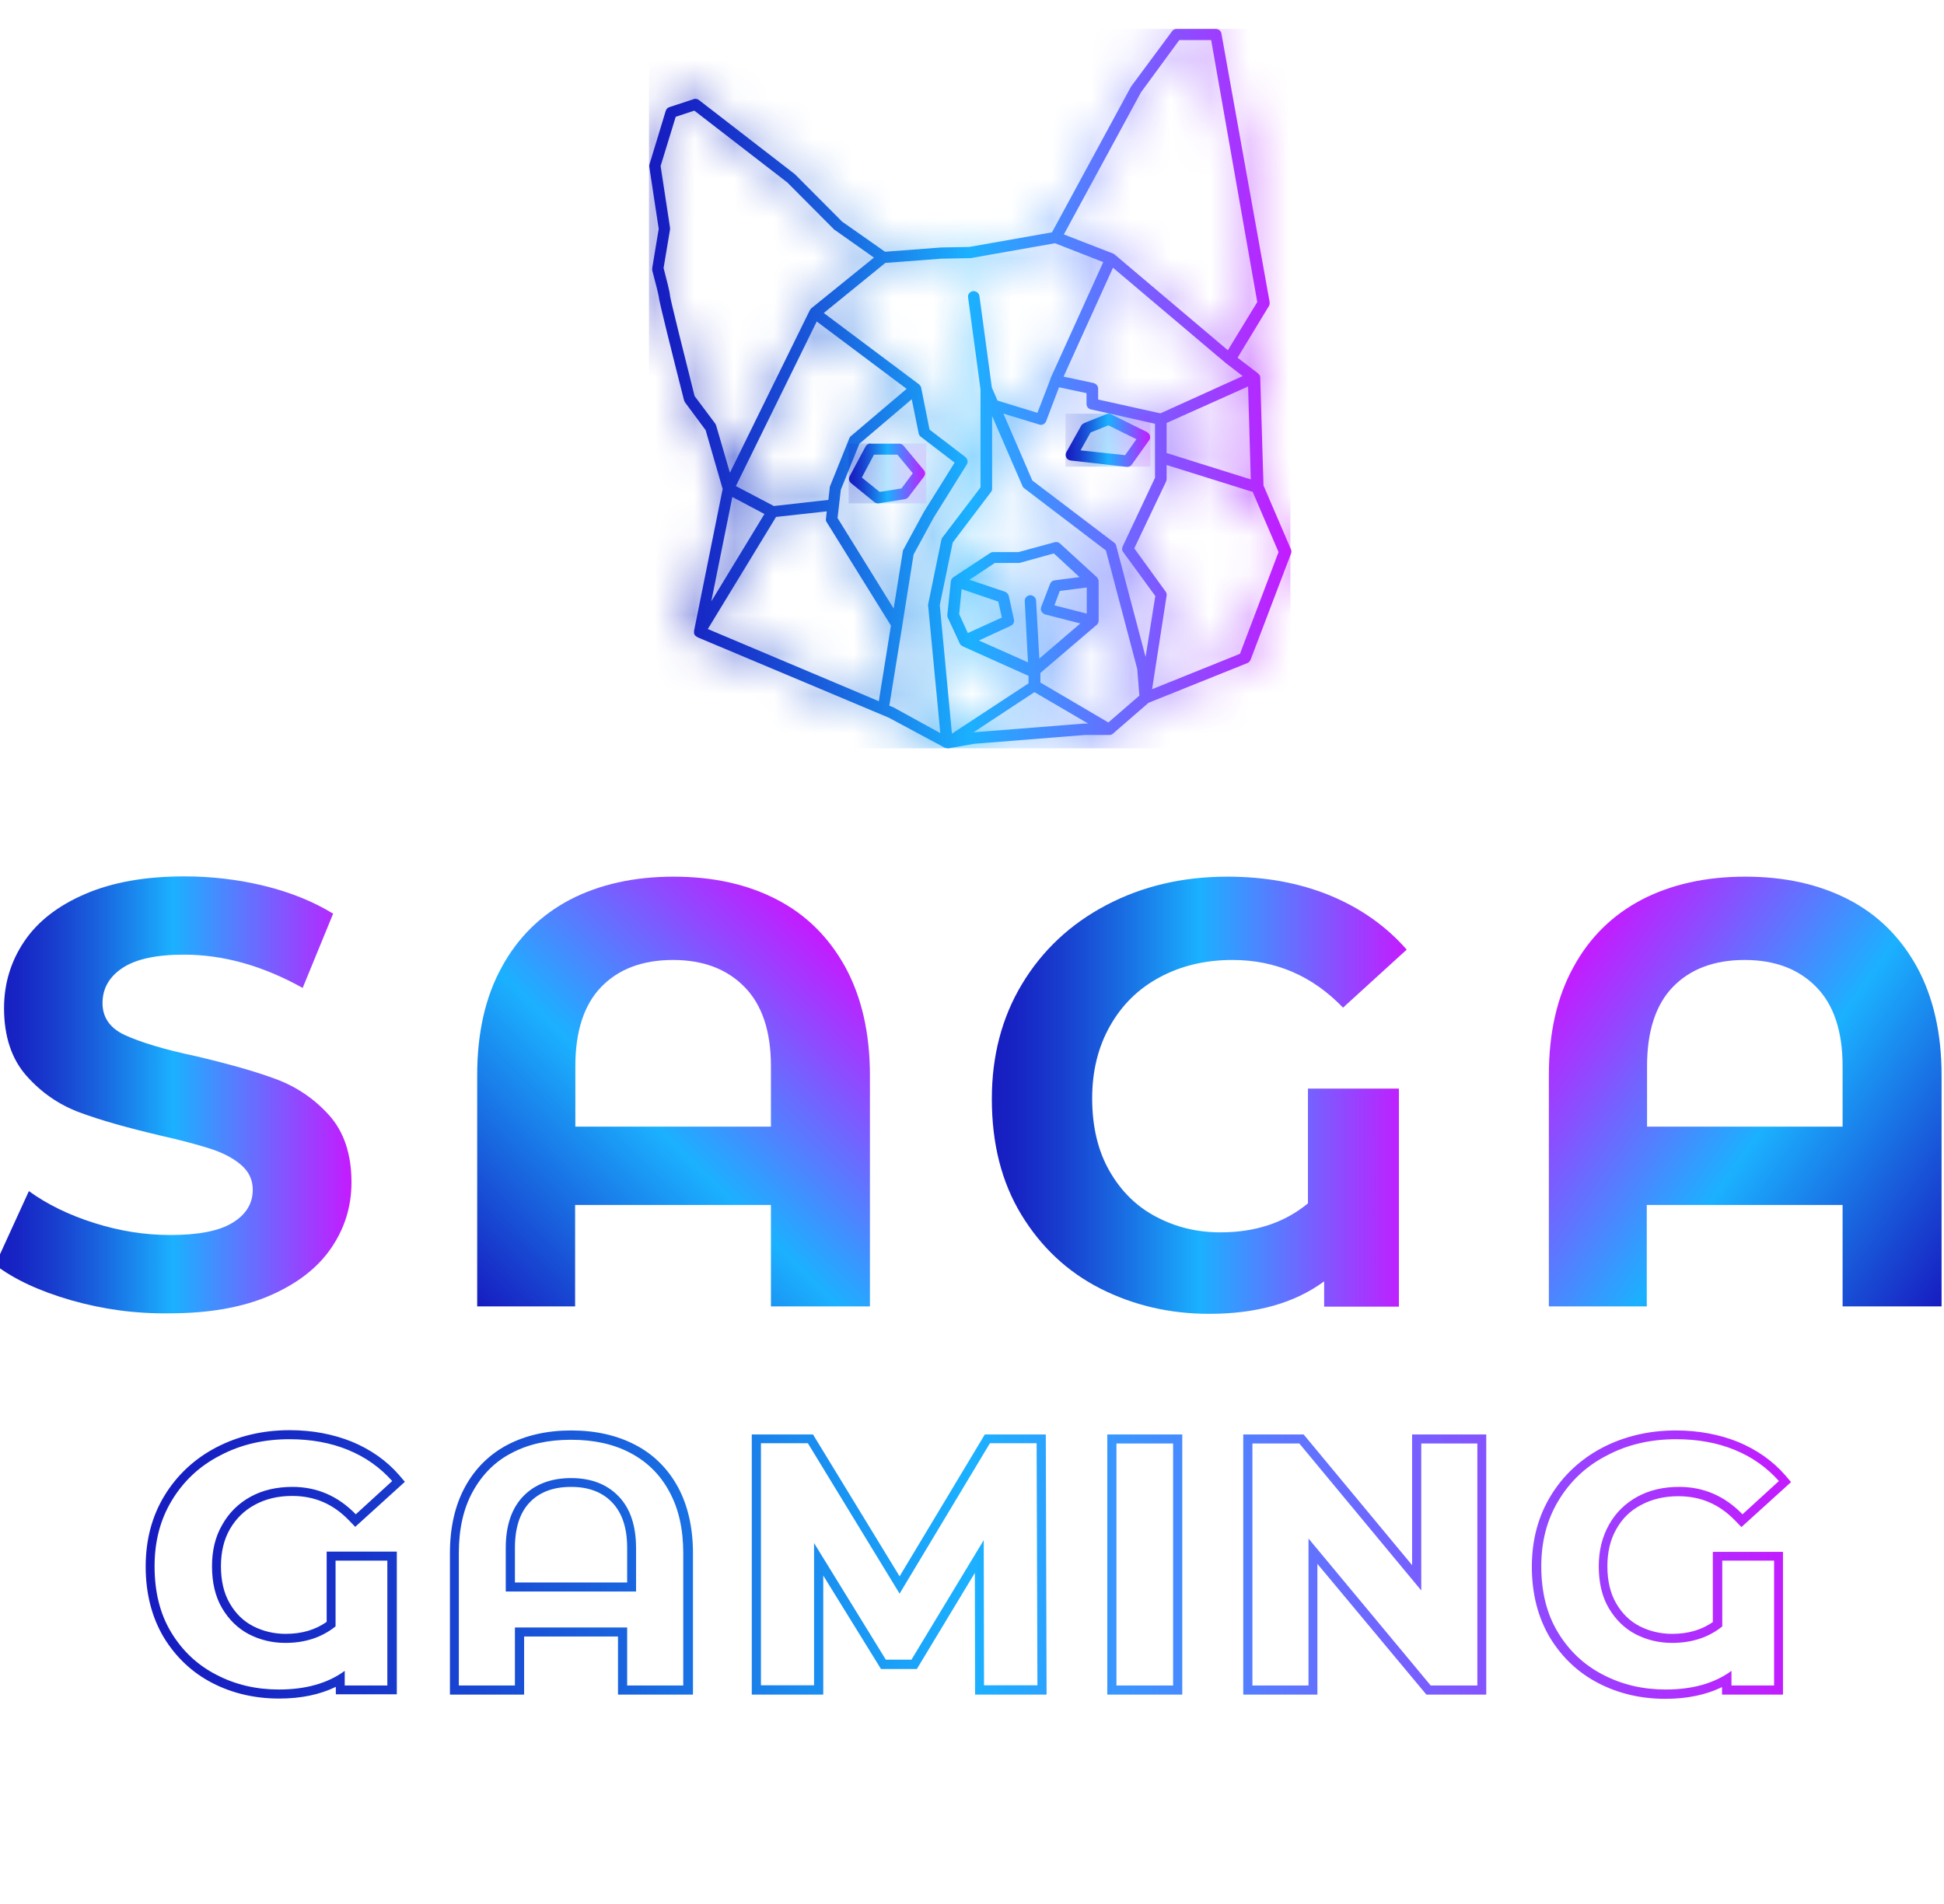 <svg width="49" height="48" viewBox="0 0 49 48" fill="none" xmlns="http://www.w3.org/2000/svg">
<g clip-path="url(#clip0_3386_4224)">
<path d="M26.074 17.449L27.427 18.241H27.325L24.538 18.462L26.074 17.449ZM24.177 15.482L24.238 14.851L25.163 15.167L25.252 15.569L24.395 15.959L24.177 15.482ZM26.577 15.261L26.713 14.898L27.393 14.811V15.469L26.577 15.261ZM24.674 16.147L25.476 15.777C25.537 15.751 25.571 15.683 25.558 15.623L25.428 15.026C25.415 14.979 25.381 14.938 25.333 14.918L24.436 14.616L25.075 14.193H25.673C25.687 14.193 25.7 14.193 25.714 14.187L26.564 13.952L27.21 14.549L26.584 14.63C26.53 14.636 26.489 14.67 26.469 14.717L26.244 15.301C26.231 15.341 26.231 15.381 26.251 15.415C26.271 15.448 26.305 15.475 26.339 15.489L27.23 15.717L26.197 16.603L26.115 15.14C26.108 15.059 26.04 15.005 25.965 15.005C25.884 15.012 25.829 15.073 25.829 15.153L25.911 16.697L24.674 16.147ZM17.841 15.858L19.561 13.032L20.839 12.891L20.819 13.079C20.812 13.113 20.819 13.139 20.839 13.166L22.457 15.771L22.151 17.677L17.841 15.858ZM18.459 12.529L19.268 12.958L17.929 15.16L18.459 12.529ZM29.406 15.012C29.413 14.979 29.399 14.938 29.379 14.912L28.59 13.824L29.392 12.139C29.399 12.119 29.406 12.099 29.406 12.079V11.723L31.575 12.401L32.227 13.918L31.255 16.482L29.039 17.375L29.406 15.012ZM23.688 15.254L24.014 13.677L24.98 12.401C25 12.374 25.007 12.347 25.007 12.314V10.488L25.775 12.26C25.782 12.28 25.802 12.3 25.823 12.314L27.876 13.878L28.665 16.865L28.719 17.536L27.937 18.214L26.224 17.207V16.965L27.638 15.757L27.645 15.751C27.652 15.744 27.665 15.73 27.672 15.717C27.672 15.71 27.679 15.704 27.679 15.704C27.679 15.697 27.686 15.697 27.686 15.69C27.686 15.683 27.686 15.677 27.686 15.67C27.686 15.663 27.692 15.657 27.692 15.657V14.656V14.65V14.643C27.692 14.636 27.686 14.63 27.686 14.623C27.686 14.616 27.679 14.61 27.679 14.596C27.672 14.583 27.665 14.576 27.658 14.569C27.652 14.562 27.652 14.562 27.652 14.556L26.72 13.703C26.686 13.67 26.632 13.656 26.584 13.67L25.673 13.918H25.034C25.007 13.918 24.98 13.925 24.952 13.945L24.035 14.549C24.028 14.549 24.028 14.556 24.021 14.562C24.014 14.569 24.001 14.576 23.994 14.589C23.987 14.596 23.987 14.603 23.98 14.61C23.98 14.616 23.973 14.616 23.973 14.623C23.973 14.63 23.973 14.636 23.973 14.643C23.973 14.65 23.967 14.65 23.967 14.656L23.878 15.502C23.878 15.529 23.878 15.549 23.892 15.576L24.191 16.22C24.198 16.234 24.204 16.247 24.218 16.261C24.218 16.267 24.225 16.267 24.232 16.267C24.238 16.274 24.245 16.281 24.259 16.288L24.266 16.294L25.925 17.039V17.227L23.994 18.496L23.688 15.254ZM21.111 13.059L21.193 12.347L21.662 11.186L22.981 10.065L23.157 10.931C23.164 10.965 23.185 10.992 23.212 11.012L24.062 11.663L23.287 12.905L22.77 13.858C22.763 13.871 22.756 13.884 22.756 13.905L22.525 15.341L21.111 13.059ZM26.367 10.622L26.693 9.763L27.387 9.911V10.186C27.387 10.253 27.434 10.307 27.495 10.32L29.113 10.683V12.045L28.297 13.777C28.277 13.824 28.277 13.878 28.311 13.918L29.12 15.026L28.875 16.563L28.134 13.757C28.128 13.723 28.107 13.697 28.087 13.683L26.02 12.113L25.292 10.428L26.197 10.703C26.21 10.71 26.224 10.71 26.237 10.71C26.292 10.71 26.346 10.676 26.367 10.622ZM29.406 11.421V10.663L31.459 9.743L31.527 12.086L29.406 11.421ZM18.548 12.254L20.587 8.105L22.852 9.803L21.451 10.992C21.431 11.005 21.417 11.025 21.41 11.045L20.921 12.26C20.914 12.274 20.914 12.287 20.914 12.294L20.88 12.602L19.506 12.757L18.548 12.254ZM27.679 10.072V9.797C27.679 9.73 27.631 9.676 27.563 9.656L26.808 9.495L28.053 6.749L30.895 9.152L31.323 9.481L29.249 10.421L27.679 10.072ZM22.518 17.831L22.416 17.791L22.743 15.771C22.743 15.771 22.743 15.771 22.743 15.764L23.028 13.979L23.532 13.052L24.368 11.71C24.409 11.649 24.388 11.569 24.334 11.522L23.43 10.831L23.219 9.777C23.219 9.763 23.212 9.75 23.205 9.736L23.198 9.73C23.192 9.716 23.178 9.71 23.171 9.696C23.171 9.696 23.171 9.689 23.164 9.689L20.764 7.891L22.314 6.629L23.729 6.521L24.442 6.508C24.449 6.508 24.456 6.508 24.463 6.508L26.591 6.132L27.808 6.608L26.475 9.548C26.475 9.548 26.475 9.548 26.475 9.555C26.475 9.555 26.475 9.555 26.475 9.562L26.149 10.408L25.143 10.099L25 9.77L24.687 7.461C24.674 7.387 24.606 7.333 24.524 7.34C24.442 7.354 24.388 7.421 24.402 7.501L24.715 9.824V12.287L23.756 13.549C23.742 13.562 23.735 13.582 23.729 13.603L23.395 15.234C23.395 15.247 23.389 15.261 23.395 15.274L23.701 18.482L22.518 17.831ZM18.052 10.73C18.045 10.716 18.038 10.696 18.031 10.683L17.508 9.985C17.263 9.018 16.902 7.568 16.889 7.461C16.889 7.374 16.787 6.998 16.726 6.756L16.889 5.783C16.889 5.769 16.889 5.756 16.889 5.743L16.651 4.185L17.032 2.944L17.501 2.789L19.846 4.601L21.029 5.79C21.036 5.796 21.043 5.803 21.05 5.803L22.029 6.494L20.445 7.776C20.438 7.776 20.438 7.783 20.438 7.79C20.431 7.797 20.431 7.797 20.424 7.803C20.424 7.81 20.418 7.81 20.418 7.817C20.418 7.823 20.411 7.823 20.411 7.823L18.398 11.918L18.052 10.73ZM28.093 6.414C28.087 6.407 28.08 6.4 28.066 6.4C28.06 6.4 28.06 6.394 28.06 6.394L26.815 5.91L28.76 2.326L29.725 1.01H30.528L31.69 7.615L30.949 8.83L28.093 6.414ZM29.657 0.729C29.61 0.729 29.569 0.749 29.542 0.789L28.522 2.165C28.515 2.172 28.515 2.178 28.508 2.185L26.516 5.857L24.429 6.226L23.722 6.239L22.308 6.347L21.227 5.588L20.044 4.4C20.037 4.393 20.037 4.393 20.03 4.387L17.616 2.521C17.576 2.494 17.528 2.48 17.48 2.501L16.869 2.702C16.828 2.715 16.794 2.749 16.78 2.796L16.372 4.138C16.365 4.158 16.365 4.179 16.365 4.199L16.603 5.769L16.44 6.756C16.44 6.776 16.44 6.796 16.44 6.817C16.515 7.092 16.596 7.421 16.603 7.474C16.603 7.562 16.95 8.944 17.242 10.092C17.249 10.112 17.256 10.126 17.263 10.139L17.786 10.844L18.215 12.327L17.494 15.905C17.494 15.905 17.494 15.905 17.494 15.912C17.494 15.918 17.494 15.925 17.494 15.932C17.494 15.945 17.494 15.952 17.494 15.965C17.494 15.972 17.501 15.979 17.501 15.986C17.508 15.992 17.508 16.006 17.514 16.012C17.521 16.019 17.521 16.026 17.528 16.026C17.535 16.032 17.542 16.039 17.555 16.046L17.562 16.053C17.562 16.053 17.569 16.053 17.576 16.059C17.576 16.059 17.582 16.059 17.582 16.066L22.403 18.093L23.817 18.852C23.817 18.852 23.817 18.852 23.824 18.852C23.824 18.852 23.824 18.852 23.831 18.852C23.851 18.858 23.865 18.865 23.885 18.865C23.892 18.865 23.905 18.865 23.912 18.865L24.558 18.751L27.346 18.529H27.958C27.971 18.529 27.985 18.529 28.005 18.523C28.012 18.523 28.012 18.523 28.019 18.516C28.032 18.509 28.039 18.503 28.053 18.496C28.053 18.496 28.06 18.496 28.06 18.489L28.95 17.717L31.439 16.717C31.473 16.704 31.507 16.67 31.52 16.637L32.54 13.958C32.554 13.925 32.554 13.885 32.54 13.851L31.847 12.24L31.765 9.515C31.765 9.495 31.758 9.481 31.751 9.461C31.751 9.454 31.745 9.448 31.738 9.448C31.731 9.434 31.724 9.428 31.711 9.421C31.711 9.421 31.711 9.421 31.711 9.414L31.194 9.018L31.983 7.716C32.003 7.689 32.003 7.656 32.003 7.622L30.786 0.843C30.772 0.776 30.718 0.729 30.643 0.729H29.657Z" fill="url(#paint0_linear_3386_4224)"/>
<mask id="mask0_3386_4224" style="mask-type:luminance" maskUnits="userSpaceOnUse" x="16" y="0" width="17" height="19">
<path d="M26.074 17.449L27.427 18.241H27.325L24.538 18.462L26.074 17.449ZM24.177 15.482L24.238 14.851L25.163 15.167L25.252 15.569L24.395 15.959L24.177 15.482ZM26.577 15.261L26.713 14.898L27.393 14.811V15.469L26.577 15.261ZM24.674 16.147L25.476 15.777C25.537 15.751 25.571 15.683 25.558 15.623L25.428 15.026C25.415 14.979 25.381 14.938 25.333 14.918L24.436 14.616L25.075 14.193H25.673C25.687 14.193 25.7 14.193 25.714 14.187L26.564 13.952L27.21 14.549L26.584 14.63C26.53 14.636 26.489 14.67 26.469 14.717L26.244 15.301C26.231 15.341 26.231 15.381 26.251 15.415C26.271 15.448 26.305 15.475 26.339 15.489L27.23 15.717L26.197 16.603L26.115 15.14C26.108 15.059 26.04 15.005 25.965 15.005C25.884 15.012 25.829 15.073 25.829 15.153L25.911 16.697L24.674 16.147ZM17.841 15.858L19.561 13.032L20.839 12.891L20.819 13.079C20.812 13.113 20.819 13.139 20.839 13.166L22.457 15.771L22.151 17.677L17.841 15.858ZM18.459 12.529L19.268 12.958L17.929 15.16L18.459 12.529ZM29.406 15.012C29.413 14.979 29.399 14.938 29.379 14.912L28.59 13.824L29.392 12.139C29.399 12.119 29.406 12.099 29.406 12.079V11.723L31.575 12.401L32.227 13.918L31.255 16.482L29.039 17.375L29.406 15.012ZM23.688 15.254L24.014 13.677L24.98 12.401C25 12.374 25.007 12.347 25.007 12.314V10.488L25.775 12.26C25.782 12.28 25.802 12.3 25.823 12.314L27.876 13.878L28.665 16.865L28.719 17.536L27.937 18.214L26.224 17.207V16.965L27.638 15.757L27.645 15.751C27.652 15.744 27.665 15.73 27.672 15.717C27.672 15.71 27.679 15.704 27.679 15.704C27.679 15.697 27.686 15.697 27.686 15.69C27.686 15.683 27.686 15.677 27.686 15.67C27.686 15.663 27.692 15.657 27.692 15.657V14.656V14.65V14.643C27.692 14.636 27.686 14.63 27.686 14.623C27.686 14.616 27.679 14.61 27.679 14.596C27.672 14.583 27.665 14.576 27.658 14.569C27.652 14.562 27.652 14.562 27.652 14.556L26.72 13.703C26.686 13.67 26.632 13.656 26.584 13.67L25.673 13.918H25.034C25.007 13.918 24.98 13.925 24.952 13.945L24.035 14.549C24.028 14.549 24.028 14.556 24.021 14.562C24.014 14.569 24.001 14.576 23.994 14.589C23.987 14.596 23.987 14.603 23.98 14.61C23.98 14.616 23.973 14.616 23.973 14.623C23.973 14.63 23.973 14.636 23.973 14.643C23.973 14.65 23.967 14.65 23.967 14.656L23.878 15.502C23.878 15.529 23.878 15.549 23.892 15.576L24.191 16.22C24.198 16.234 24.204 16.247 24.218 16.261C24.218 16.267 24.225 16.267 24.232 16.267C24.238 16.274 24.245 16.281 24.259 16.288L24.266 16.294L25.925 17.039V17.227L23.994 18.496L23.688 15.254ZM21.111 13.059L21.193 12.347L21.662 11.186L22.981 10.065L23.157 10.931C23.164 10.965 23.185 10.992 23.212 11.012L24.062 11.663L23.287 12.905L22.77 13.858C22.763 13.871 22.756 13.884 22.756 13.905L22.525 15.341L21.111 13.059ZM26.367 10.622L26.693 9.763L27.387 9.911V10.186C27.387 10.253 27.434 10.307 27.495 10.32L29.113 10.683V12.045L28.297 13.777C28.277 13.824 28.277 13.878 28.311 13.918L29.12 15.026L28.875 16.563L28.134 13.757C28.128 13.723 28.107 13.697 28.087 13.683L26.02 12.113L25.292 10.428L26.197 10.703C26.21 10.71 26.224 10.71 26.237 10.71C26.292 10.71 26.346 10.676 26.367 10.622ZM29.406 11.421V10.663L31.459 9.743L31.527 12.086L29.406 11.421ZM18.548 12.254L20.587 8.105L22.852 9.803L21.451 10.992C21.431 11.005 21.417 11.025 21.41 11.045L20.921 12.26C20.914 12.274 20.914 12.287 20.914 12.294L20.88 12.602L19.506 12.757L18.548 12.254ZM27.679 10.072V9.797C27.679 9.73 27.631 9.676 27.563 9.656L26.808 9.495L28.053 6.749L30.895 9.152L31.323 9.481L29.249 10.421L27.679 10.072ZM22.518 17.831L22.416 17.791L22.743 15.771C22.743 15.771 22.743 15.771 22.743 15.764L23.028 13.979L23.532 13.052L24.368 11.71C24.409 11.649 24.388 11.569 24.334 11.522L23.43 10.831L23.219 9.777C23.219 9.763 23.212 9.75 23.205 9.736L23.198 9.73C23.192 9.716 23.178 9.71 23.171 9.696C23.171 9.696 23.171 9.689 23.164 9.689L20.764 7.891L22.314 6.629L23.729 6.521L24.442 6.508C24.449 6.508 24.456 6.508 24.463 6.508L26.591 6.132L27.808 6.608L26.475 9.548C26.475 9.548 26.475 9.548 26.475 9.555C26.475 9.555 26.475 9.555 26.475 9.562L26.149 10.408L25.143 10.099L25 9.77L24.687 7.461C24.674 7.387 24.606 7.333 24.524 7.34C24.442 7.354 24.388 7.421 24.402 7.501L24.715 9.824V12.287L23.756 13.549C23.742 13.562 23.735 13.582 23.729 13.603L23.395 15.234C23.395 15.247 23.389 15.261 23.395 15.274L23.701 18.482L22.518 17.831ZM18.052 10.73C18.045 10.716 18.038 10.696 18.031 10.683L17.508 9.985C17.263 9.018 16.902 7.568 16.889 7.461C16.889 7.374 16.787 6.998 16.726 6.756L16.889 5.783C16.889 5.769 16.889 5.756 16.889 5.743L16.651 4.185L17.032 2.944L17.501 2.789L19.846 4.601L21.029 5.79C21.036 5.796 21.043 5.803 21.05 5.803L22.029 6.494L20.445 7.776C20.438 7.776 20.438 7.783 20.438 7.79C20.431 7.797 20.431 7.797 20.424 7.803C20.424 7.81 20.418 7.81 20.418 7.817C20.418 7.823 20.411 7.823 20.411 7.823L18.398 11.918L18.052 10.73ZM28.093 6.414C28.087 6.407 28.08 6.4 28.066 6.4C28.06 6.4 28.06 6.394 28.06 6.394L26.815 5.91L28.76 2.326L29.725 1.01H30.528L31.69 7.615L30.949 8.83L28.093 6.414ZM29.657 0.729C29.61 0.729 29.569 0.749 29.542 0.789L28.522 2.165C28.515 2.172 28.515 2.178 28.508 2.185L26.516 5.857L24.429 6.226L23.722 6.239L22.308 6.347L21.227 5.588L20.044 4.4C20.037 4.393 20.037 4.393 20.03 4.387L17.616 2.521C17.576 2.494 17.528 2.48 17.48 2.501L16.869 2.702C16.828 2.715 16.794 2.749 16.78 2.796L16.372 4.138C16.365 4.158 16.365 4.179 16.365 4.199L16.603 5.769L16.44 6.756C16.44 6.776 16.44 6.796 16.44 6.817C16.515 7.092 16.596 7.421 16.603 7.474C16.603 7.562 16.95 8.944 17.242 10.092C17.249 10.112 17.256 10.126 17.263 10.139L17.786 10.844L18.215 12.327L17.494 15.905C17.494 15.905 17.494 15.905 17.494 15.912C17.494 15.918 17.494 15.925 17.494 15.932C17.494 15.945 17.494 15.952 17.494 15.965C17.494 15.972 17.501 15.979 17.501 15.986C17.508 15.992 17.508 16.006 17.514 16.012C17.521 16.019 17.521 16.026 17.528 16.026C17.535 16.032 17.542 16.039 17.555 16.046L17.562 16.053C17.562 16.053 17.569 16.053 17.576 16.059C17.576 16.059 17.582 16.059 17.582 16.066L22.403 18.093L23.817 18.852C23.817 18.852 23.817 18.852 23.824 18.852C23.824 18.852 23.824 18.852 23.831 18.852C23.851 18.858 23.865 18.865 23.885 18.865C23.892 18.865 23.905 18.865 23.912 18.865L24.558 18.751L27.346 18.529H27.958C27.971 18.529 27.985 18.529 28.005 18.523C28.012 18.523 28.012 18.523 28.019 18.516C28.032 18.509 28.039 18.503 28.053 18.496C28.053 18.496 28.06 18.496 28.06 18.489L28.95 17.717L31.439 16.717C31.473 16.704 31.507 16.67 31.52 16.637L32.54 13.958C32.554 13.925 32.554 13.885 32.54 13.851L31.847 12.24L31.765 9.515C31.765 9.495 31.758 9.481 31.751 9.461C31.751 9.454 31.745 9.448 31.738 9.448C31.731 9.434 31.724 9.428 31.711 9.421C31.711 9.421 31.711 9.421 31.711 9.414L31.194 9.018L31.983 7.716C32.003 7.689 32.003 7.656 32.003 7.622L30.786 0.843C30.772 0.776 30.718 0.729 30.643 0.729H29.657Z" fill="white"/>
</mask>
<g mask="url(#mask0_3386_4224)">
<path d="M32.526 0.729H16.358V18.865H32.526V0.729Z" fill="url(#paint1_linear_3386_4224)"/>
</g>
<path d="M27.237 11.354L27.488 10.904L27.937 10.723L28.644 11.072L28.359 11.475L27.237 11.354ZM27.89 10.441L27.332 10.663C27.305 10.676 27.278 10.696 27.257 10.723L26.877 11.401C26.856 11.441 26.856 11.495 26.877 11.535C26.897 11.575 26.938 11.602 26.985 11.609L28.399 11.77C28.406 11.77 28.413 11.77 28.413 11.77C28.461 11.77 28.502 11.75 28.529 11.71L28.964 11.099C28.991 11.065 28.998 11.025 28.984 10.985C28.977 10.945 28.943 10.911 28.909 10.891L27.998 10.441C27.978 10.434 27.957 10.428 27.937 10.428C27.93 10.428 27.91 10.434 27.89 10.441Z" fill="url(#paint2_linear_3386_4224)"/>
<mask id="mask1_3386_4224" style="mask-type:luminance" maskUnits="userSpaceOnUse" x="26" y="10" width="3" height="2">
<path d="M27.237 11.354L27.488 10.904L27.937 10.723L28.644 11.072L28.359 11.475L27.237 11.354ZM27.89 10.441L27.332 10.663C27.305 10.676 27.278 10.696 27.257 10.723L26.877 11.401C26.856 11.441 26.856 11.495 26.877 11.535C26.897 11.575 26.938 11.602 26.985 11.609L28.399 11.77C28.406 11.77 28.413 11.77 28.413 11.77C28.461 11.77 28.502 11.75 28.529 11.71L28.964 11.099C28.991 11.065 28.998 11.025 28.984 10.985C28.977 10.945 28.943 10.911 28.909 10.891L27.998 10.441C27.978 10.434 27.957 10.428 27.937 10.428C27.93 10.428 27.91 10.434 27.89 10.441Z" fill="white"/>
</mask>
<g mask="url(#mask1_3386_4224)">
<path d="M28.998 10.428H26.856V11.764H28.998V10.428Z" fill="url(#paint3_linear_3386_4224)"/>
</g>
<path d="M21.723 12.039L22.029 11.462H22.62L23.008 11.931L22.722 12.314L22.172 12.401L21.723 12.039ZM21.947 11.18C21.893 11.18 21.845 11.207 21.818 11.254L21.417 12.005C21.383 12.066 21.403 12.139 21.451 12.18L22.036 12.656C22.063 12.677 22.097 12.69 22.124 12.69C22.131 12.69 22.138 12.69 22.145 12.69L22.811 12.583C22.845 12.576 22.879 12.556 22.899 12.529L23.287 12.019C23.328 11.965 23.328 11.898 23.28 11.844L22.777 11.24C22.75 11.207 22.709 11.186 22.668 11.186H21.947V11.18Z" fill="url(#paint4_linear_3386_4224)"/>
<mask id="mask2_3386_4224" style="mask-type:luminance" maskUnits="userSpaceOnUse" x="21" y="11" width="3" height="2">
<path d="M21.723 12.039L22.029 11.462H22.62L23.008 11.931L22.722 12.314L22.172 12.401L21.723 12.039ZM21.947 11.18C21.893 11.18 21.845 11.207 21.818 11.254L21.417 12.005C21.383 12.066 21.403 12.139 21.451 12.18L22.036 12.656C22.063 12.677 22.097 12.69 22.124 12.69C22.131 12.69 22.138 12.69 22.145 12.69L22.811 12.583C22.845 12.576 22.879 12.556 22.899 12.529L23.287 12.019C23.328 11.965 23.328 11.898 23.28 11.844L22.777 11.24C22.75 11.207 22.709 11.186 22.668 11.186H21.947V11.18Z" fill="white"/>
</mask>
<g mask="url(#mask2_3386_4224)">
<path d="M23.348 11.18H21.39V12.69H23.348V11.18Z" fill="url(#paint5_linear_3386_4224)"/>
</g>
<path d="M1.795 32.78C1 32.551 0.361 32.256 -0.122 31.887L0.728 30.028C1.19 30.363 1.741 30.632 2.38 30.833C3.019 31.035 3.651 31.135 4.29 31.135C4.998 31.135 5.521 31.035 5.861 30.826C6.201 30.618 6.371 30.343 6.371 29.994C6.371 29.739 6.269 29.531 6.072 29.363C5.875 29.195 5.616 29.061 5.303 28.96C4.991 28.86 4.569 28.746 4.032 28.625C3.209 28.43 2.536 28.242 2.013 28.047C1.489 27.853 1.041 27.544 0.667 27.121C0.293 26.698 0.102 26.128 0.102 25.416C0.102 24.799 0.272 24.235 0.612 23.732C0.952 23.228 1.462 22.832 2.149 22.537C2.835 22.241 3.665 22.094 4.651 22.094C5.337 22.094 6.011 22.174 6.67 22.335C7.33 22.497 7.901 22.731 8.397 23.034L7.629 24.906C6.629 24.349 5.637 24.067 4.637 24.067C3.937 24.067 3.42 24.181 3.087 24.403C2.754 24.624 2.584 24.92 2.584 25.289C2.584 25.651 2.774 25.927 3.162 26.101C3.549 26.276 4.134 26.457 4.93 26.625C5.752 26.819 6.425 27.007 6.949 27.202C7.472 27.396 7.921 27.698 8.295 28.115C8.669 28.531 8.859 29.095 8.859 29.806C8.859 30.417 8.689 30.967 8.343 31.471C7.996 31.974 7.479 32.37 6.792 32.666C6.106 32.961 5.269 33.109 4.277 33.109C3.413 33.122 2.591 33.008 1.795 32.78Z" fill="url(#paint6_linear_3386_4224)"/>
<path d="M19.581 22.678C20.322 23.06 20.893 23.631 21.308 24.383C21.716 25.134 21.927 26.041 21.927 27.108V32.934H19.432V30.377H14.496V32.934H12.028V27.108C12.028 26.041 12.232 25.134 12.646 24.383C13.054 23.631 13.632 23.067 14.373 22.678C15.114 22.295 15.985 22.101 16.977 22.101C17.977 22.101 18.847 22.295 19.581 22.678ZM19.432 28.403V26.88C19.432 25.994 19.207 25.329 18.765 24.88C18.323 24.43 17.725 24.201 16.964 24.201C16.195 24.201 15.59 24.43 15.155 24.88C14.72 25.329 14.502 26 14.502 26.88V28.403H19.432Z" fill="url(#paint7_linear_3386_4224)"/>
<path d="M32.975 27.444H35.26V32.941H33.376V32.303C32.629 32.854 31.663 33.122 30.48 33.122C29.481 33.122 28.57 32.907 27.733 32.484C26.904 32.062 26.238 31.437 25.741 30.618C25.245 29.799 25 28.833 25 27.705C25 26.618 25.252 25.651 25.762 24.806C26.271 23.96 26.979 23.295 27.883 22.819C28.787 22.342 29.807 22.101 30.936 22.101C31.881 22.101 32.737 22.255 33.512 22.57C34.281 22.886 34.933 23.342 35.457 23.94L33.852 25.403C33.084 24.604 32.153 24.201 31.065 24.201C30.378 24.201 29.766 24.349 29.229 24.638C28.692 24.926 28.277 25.336 27.978 25.866C27.679 26.396 27.529 27 27.529 27.692C27.529 28.41 27.679 29.028 27.971 29.531C28.264 30.041 28.658 30.424 29.148 30.679C29.644 30.941 30.181 31.068 30.766 31.068C31.636 31.068 32.377 30.826 32.968 30.337V27.444H32.975Z" fill="url(#paint8_linear_3386_4224)"/>
<path d="M46.594 22.678C47.335 23.06 47.906 23.631 48.321 24.383C48.728 25.134 48.939 26.041 48.939 27.108V32.934H46.444V30.377H41.508V32.934H39.04V27.108C39.04 26.041 39.244 25.134 39.659 24.383C40.067 23.631 40.645 23.067 41.386 22.678C42.127 22.295 42.997 22.101 43.99 22.101C44.989 22.101 45.852 22.295 46.594 22.678ZM46.444 28.403V26.88C46.444 25.994 46.22 25.329 45.778 24.88C45.336 24.43 44.737 24.201 43.976 24.201C43.208 24.201 42.603 24.43 42.167 24.88C41.732 25.329 41.515 26 41.515 26.88V28.403H46.444Z" fill="url(#paint9_linear_3386_4224)"/>
<path d="M6.425 37.935C6.697 37.787 7.01 37.713 7.363 37.713C7.928 37.713 8.397 37.914 8.798 38.331L8.954 38.492L10.205 37.357L10.063 37.19C9.743 36.82 9.335 36.538 8.866 36.344C8.397 36.156 7.873 36.055 7.302 36.055C6.622 36.055 5.997 36.203 5.446 36.492C4.895 36.78 4.454 37.196 4.141 37.713C3.828 38.23 3.672 38.827 3.672 39.492C3.672 40.176 3.828 40.774 4.127 41.277C4.433 41.781 4.848 42.17 5.358 42.432C5.868 42.694 6.432 42.821 7.037 42.821C7.588 42.821 8.064 42.721 8.465 42.526V42.714H10.002V39.116H8.234V40.888C7.948 41.089 7.608 41.19 7.2 41.19C6.901 41.19 6.629 41.123 6.378 40.995C6.133 40.868 5.942 40.68 5.793 40.425C5.643 40.17 5.569 39.854 5.569 39.485C5.569 39.129 5.643 38.814 5.793 38.552C5.949 38.284 6.153 38.082 6.425 37.935ZM5.344 39.485C5.344 39.895 5.426 40.25 5.596 40.539C5.766 40.828 5.99 41.049 6.269 41.197C6.554 41.344 6.86 41.418 7.193 41.418C7.697 41.418 8.111 41.277 8.458 41.002V39.344H9.763V42.492H8.689V42.123C8.261 42.438 7.703 42.593 7.03 42.593C6.459 42.593 5.936 42.472 5.46 42.224C4.984 41.982 4.603 41.626 4.318 41.157C4.032 40.687 3.896 40.13 3.896 39.485C3.896 38.861 4.039 38.31 4.331 37.827C4.623 37.344 5.025 36.961 5.548 36.693C6.065 36.418 6.65 36.283 7.295 36.283C7.839 36.283 8.329 36.371 8.771 36.552C9.213 36.733 9.58 36.995 9.886 37.337L8.968 38.176C8.526 37.72 7.996 37.485 7.37 37.485C6.976 37.485 6.622 37.565 6.316 37.733C6.01 37.901 5.773 38.136 5.603 38.438C5.426 38.74 5.344 39.089 5.344 39.485ZM15.998 36.418C15.543 36.183 15.005 36.062 14.4 36.062C13.795 36.062 13.258 36.183 12.803 36.418C12.34 36.659 11.973 37.022 11.722 37.485C11.47 37.948 11.341 38.505 11.341 39.156V42.721H13.211V41.257H15.577V42.721H17.467V39.156C17.467 38.512 17.337 37.948 17.086 37.485C16.828 37.015 16.46 36.653 15.998 36.418ZM17.235 42.492H15.808V41.029H12.979V42.492H11.565V39.156C11.565 38.545 11.681 38.029 11.919 37.599C12.157 37.169 12.483 36.84 12.905 36.626C13.326 36.404 13.822 36.297 14.394 36.297C14.965 36.297 15.461 36.404 15.883 36.626C16.304 36.847 16.637 37.169 16.868 37.599C17.106 38.029 17.222 38.552 17.222 39.156V42.492H17.235ZM14.394 37.263C13.89 37.263 13.482 37.418 13.19 37.72C12.898 38.022 12.748 38.458 12.748 39.022V40.123H16.032V39.022C16.032 38.458 15.883 38.022 15.59 37.72C15.291 37.411 14.89 37.263 14.394 37.263ZM15.808 39.895H12.979V39.022C12.979 38.519 13.102 38.136 13.353 37.874C13.605 37.612 13.952 37.485 14.394 37.485C14.829 37.485 15.175 37.612 15.427 37.874C15.679 38.136 15.808 38.512 15.808 39.022V39.895ZM24.823 36.163L22.675 39.74L20.492 36.163H18.949V42.721H20.751V39.72L22.206 42.076H23.11L24.572 39.653L24.578 42.721H26.38L26.36 36.163H24.823ZM24.803 42.492L24.796 38.827L22.974 41.841H22.328L20.519 38.901V42.486H19.18V36.384H20.363L22.675 40.176L24.952 36.384H26.129L26.149 42.486H24.803V42.492ZM27.91 42.721H29.8V36.163H27.91V42.721ZM28.141 36.391H29.569V42.492H28.141V36.391ZM35.593 39.458L32.859 36.163H31.337V42.721H33.206V39.425L35.953 42.721H37.462V36.163H35.593V39.458ZM35.824 36.391H37.238V42.492H36.062L32.982 38.787V42.492H31.568V36.391H32.751L35.824 40.096V36.391ZM43.18 40.888C42.895 41.089 42.555 41.19 42.147 41.19C41.848 41.19 41.576 41.123 41.324 40.995C41.08 40.868 40.889 40.68 40.739 40.425C40.59 40.17 40.515 39.854 40.515 39.485C40.515 39.129 40.59 38.814 40.739 38.552C40.889 38.284 41.093 38.082 41.365 37.941C41.637 37.794 41.95 37.72 42.303 37.72C42.868 37.72 43.337 37.921 43.738 38.337L43.894 38.498L45.145 37.364L45.002 37.196C44.683 36.827 44.275 36.545 43.806 36.35C43.337 36.163 42.813 36.062 42.242 36.062C41.562 36.062 40.937 36.21 40.386 36.498C39.835 36.787 39.393 37.203 39.081 37.72C38.768 38.237 38.611 38.834 38.611 39.499C38.611 40.183 38.768 40.781 39.067 41.284C39.373 41.787 39.788 42.177 40.298 42.438C40.807 42.7 41.372 42.828 41.977 42.828C42.528 42.828 43.004 42.727 43.405 42.532V42.721H44.941V39.123H43.173V40.888H43.18ZM43.411 39.344H44.717V42.492H43.643V42.123C43.214 42.438 42.657 42.593 41.984 42.593C41.413 42.593 40.889 42.472 40.413 42.224C39.937 41.982 39.556 41.626 39.271 41.157C38.985 40.687 38.849 40.13 38.849 39.485C38.849 38.861 38.992 38.31 39.285 37.827C39.577 37.344 39.978 36.961 40.502 36.693C41.018 36.418 41.603 36.283 42.249 36.283C42.793 36.283 43.282 36.371 43.724 36.552C44.166 36.733 44.533 36.995 44.839 37.337L43.921 38.176C43.48 37.72 42.949 37.485 42.324 37.485C41.929 37.485 41.576 37.565 41.27 37.733C40.964 37.901 40.726 38.136 40.556 38.438C40.386 38.74 40.298 39.089 40.298 39.485C40.298 39.895 40.379 40.25 40.549 40.539C40.719 40.828 40.944 41.049 41.222 41.197C41.508 41.344 41.814 41.418 42.147 41.418C42.65 41.418 43.072 41.277 43.411 41.002V39.344Z" fill="url(#paint10_linear_3386_4224)"/>
</g>
<defs>
<linearGradient id="paint0_linear_3386_4224" x1="16.359" y1="9.795" x2="32.524" y2="9.795" gradientUnits="userSpaceOnUse">
<stop stop-color="#171CC0"/>
<stop offset="0.063" stop-color="#1725C4"/>
<stop offset="0.166" stop-color="#183DCE"/>
<stop offset="0.295" stop-color="#1965DF"/>
<stop offset="0.446" stop-color="#1A9CF6"/>
<stop offset="0.5" stop-color="#1BB1FF"/>
<stop offset="1" stop-color="#C41BFF"/>
</linearGradient>
<linearGradient id="paint1_linear_3386_4224" x1="16.358" y1="9.798" x2="32.528" y2="9.798" gradientUnits="userSpaceOnUse">
<stop stop-color="#171CC0"/>
<stop offset="0.063" stop-color="#1725C4"/>
<stop offset="0.166" stop-color="#183DCE"/>
<stop offset="0.295" stop-color="#1965DF"/>
<stop offset="0.446" stop-color="#1A9CF6"/>
<stop offset="0.5" stop-color="#1BB1FF"/>
<stop offset="1" stop-color="#C41BFF"/>
</linearGradient>
<linearGradient id="paint2_linear_3386_4224" x1="26.865" y1="11.099" x2="28.998" y2="11.099" gradientUnits="userSpaceOnUse">
<stop stop-color="#171CC0"/>
<stop offset="0.063" stop-color="#1725C4"/>
<stop offset="0.166" stop-color="#183DCE"/>
<stop offset="0.295" stop-color="#1965DF"/>
<stop offset="0.446" stop-color="#1A9CF6"/>
<stop offset="0.5" stop-color="#1BB1FF"/>
<stop offset="1" stop-color="#C41BFF"/>
</linearGradient>
<linearGradient id="paint3_linear_3386_4224" x1="26.865" y1="11.095" x2="28.998" y2="11.095" gradientUnits="userSpaceOnUse">
<stop stop-color="#171CC0"/>
<stop offset="0.063" stop-color="#1725C4"/>
<stop offset="0.166" stop-color="#183DCE"/>
<stop offset="0.295" stop-color="#1965DF"/>
<stop offset="0.446" stop-color="#1A9CF6"/>
<stop offset="0.5" stop-color="#1BB1FF"/>
<stop offset="1" stop-color="#C41BFF"/>
</linearGradient>
<linearGradient id="paint4_linear_3386_4224" x1="21.402" y1="11.936" x2="23.332" y2="11.936" gradientUnits="userSpaceOnUse">
<stop stop-color="#171CC0"/>
<stop offset="0.063" stop-color="#1725C4"/>
<stop offset="0.166" stop-color="#183DCE"/>
<stop offset="0.295" stop-color="#1965DF"/>
<stop offset="0.446" stop-color="#1A9CF6"/>
<stop offset="0.5" stop-color="#1BB1FF"/>
<stop offset="1" stop-color="#C41BFF"/>
</linearGradient>
<linearGradient id="paint5_linear_3386_4224" x1="21.402" y1="11.934" x2="23.332" y2="11.934" gradientUnits="userSpaceOnUse">
<stop stop-color="#171CC0"/>
<stop offset="0.063" stop-color="#1725C4"/>
<stop offset="0.166" stop-color="#183DCE"/>
<stop offset="0.295" stop-color="#1965DF"/>
<stop offset="0.446" stop-color="#1A9CF6"/>
<stop offset="0.5" stop-color="#1BB1FF"/>
<stop offset="1" stop-color="#C41BFF"/>
</linearGradient>
<linearGradient id="paint6_linear_3386_4224" x1="-0.124" y1="27.611" x2="8.848" y2="27.611" gradientUnits="userSpaceOnUse">
<stop stop-color="#171CC0"/>
<stop offset="0.063" stop-color="#1725C4"/>
<stop offset="0.166" stop-color="#183DCE"/>
<stop offset="0.295" stop-color="#1965DF"/>
<stop offset="0.446" stop-color="#1A9CF6"/>
<stop offset="0.5" stop-color="#1BB1FF"/>
<stop offset="1" stop-color="#C41BFF"/>
</linearGradient>
<linearGradient id="paint7_linear_3386_4224" x1="12.427" y1="33.33" x2="21.413" y2="24.227" gradientUnits="userSpaceOnUse">
<stop stop-color="#171CC0"/>
<stop offset="0.5" stop-color="#1BB1FF"/>
<stop offset="1" stop-color="#C41BFF"/>
</linearGradient>
<linearGradient id="paint8_linear_3386_4224" x1="25.007" y1="27.611" x2="35.459" y2="27.611" gradientUnits="userSpaceOnUse">
<stop stop-color="#171CC0"/>
<stop offset="0.063" stop-color="#1725C4"/>
<stop offset="0.166" stop-color="#183DCE"/>
<stop offset="0.295" stop-color="#1965DF"/>
<stop offset="0.446" stop-color="#1A9CF6"/>
<stop offset="0.5" stop-color="#1BB1FF"/>
<stop offset="1" stop-color="#C41BFF"/>
</linearGradient>
<linearGradient id="paint9_linear_3386_4224" x1="49.376" y1="32.321" x2="39.141" y2="25.062" gradientUnits="userSpaceOnUse">
<stop stop-color="#171CC0"/>
<stop offset="0.5" stop-color="#1BB1FF"/>
<stop offset="1" stop-color="#C41BFF"/>
</linearGradient>
<linearGradient id="paint10_linear_3386_4224" x1="3.664" y1="39.44" x2="45.151" y2="39.44" gradientUnits="userSpaceOnUse">
<stop stop-color="#171CC0"/>
<stop offset="0.063" stop-color="#1725C4"/>
<stop offset="0.166" stop-color="#183DCE"/>
<stop offset="0.295" stop-color="#1965DF"/>
<stop offset="0.446" stop-color="#1A9CF6"/>
<stop offset="0.5" stop-color="#1BB1FF"/>
<stop offset="1" stop-color="#C41BFF"/>
</linearGradient>
<clipPath id="clip0_3386_4224">
<rect width="49" height="48" fill="white"/>
</clipPath>
</defs>
</svg>
